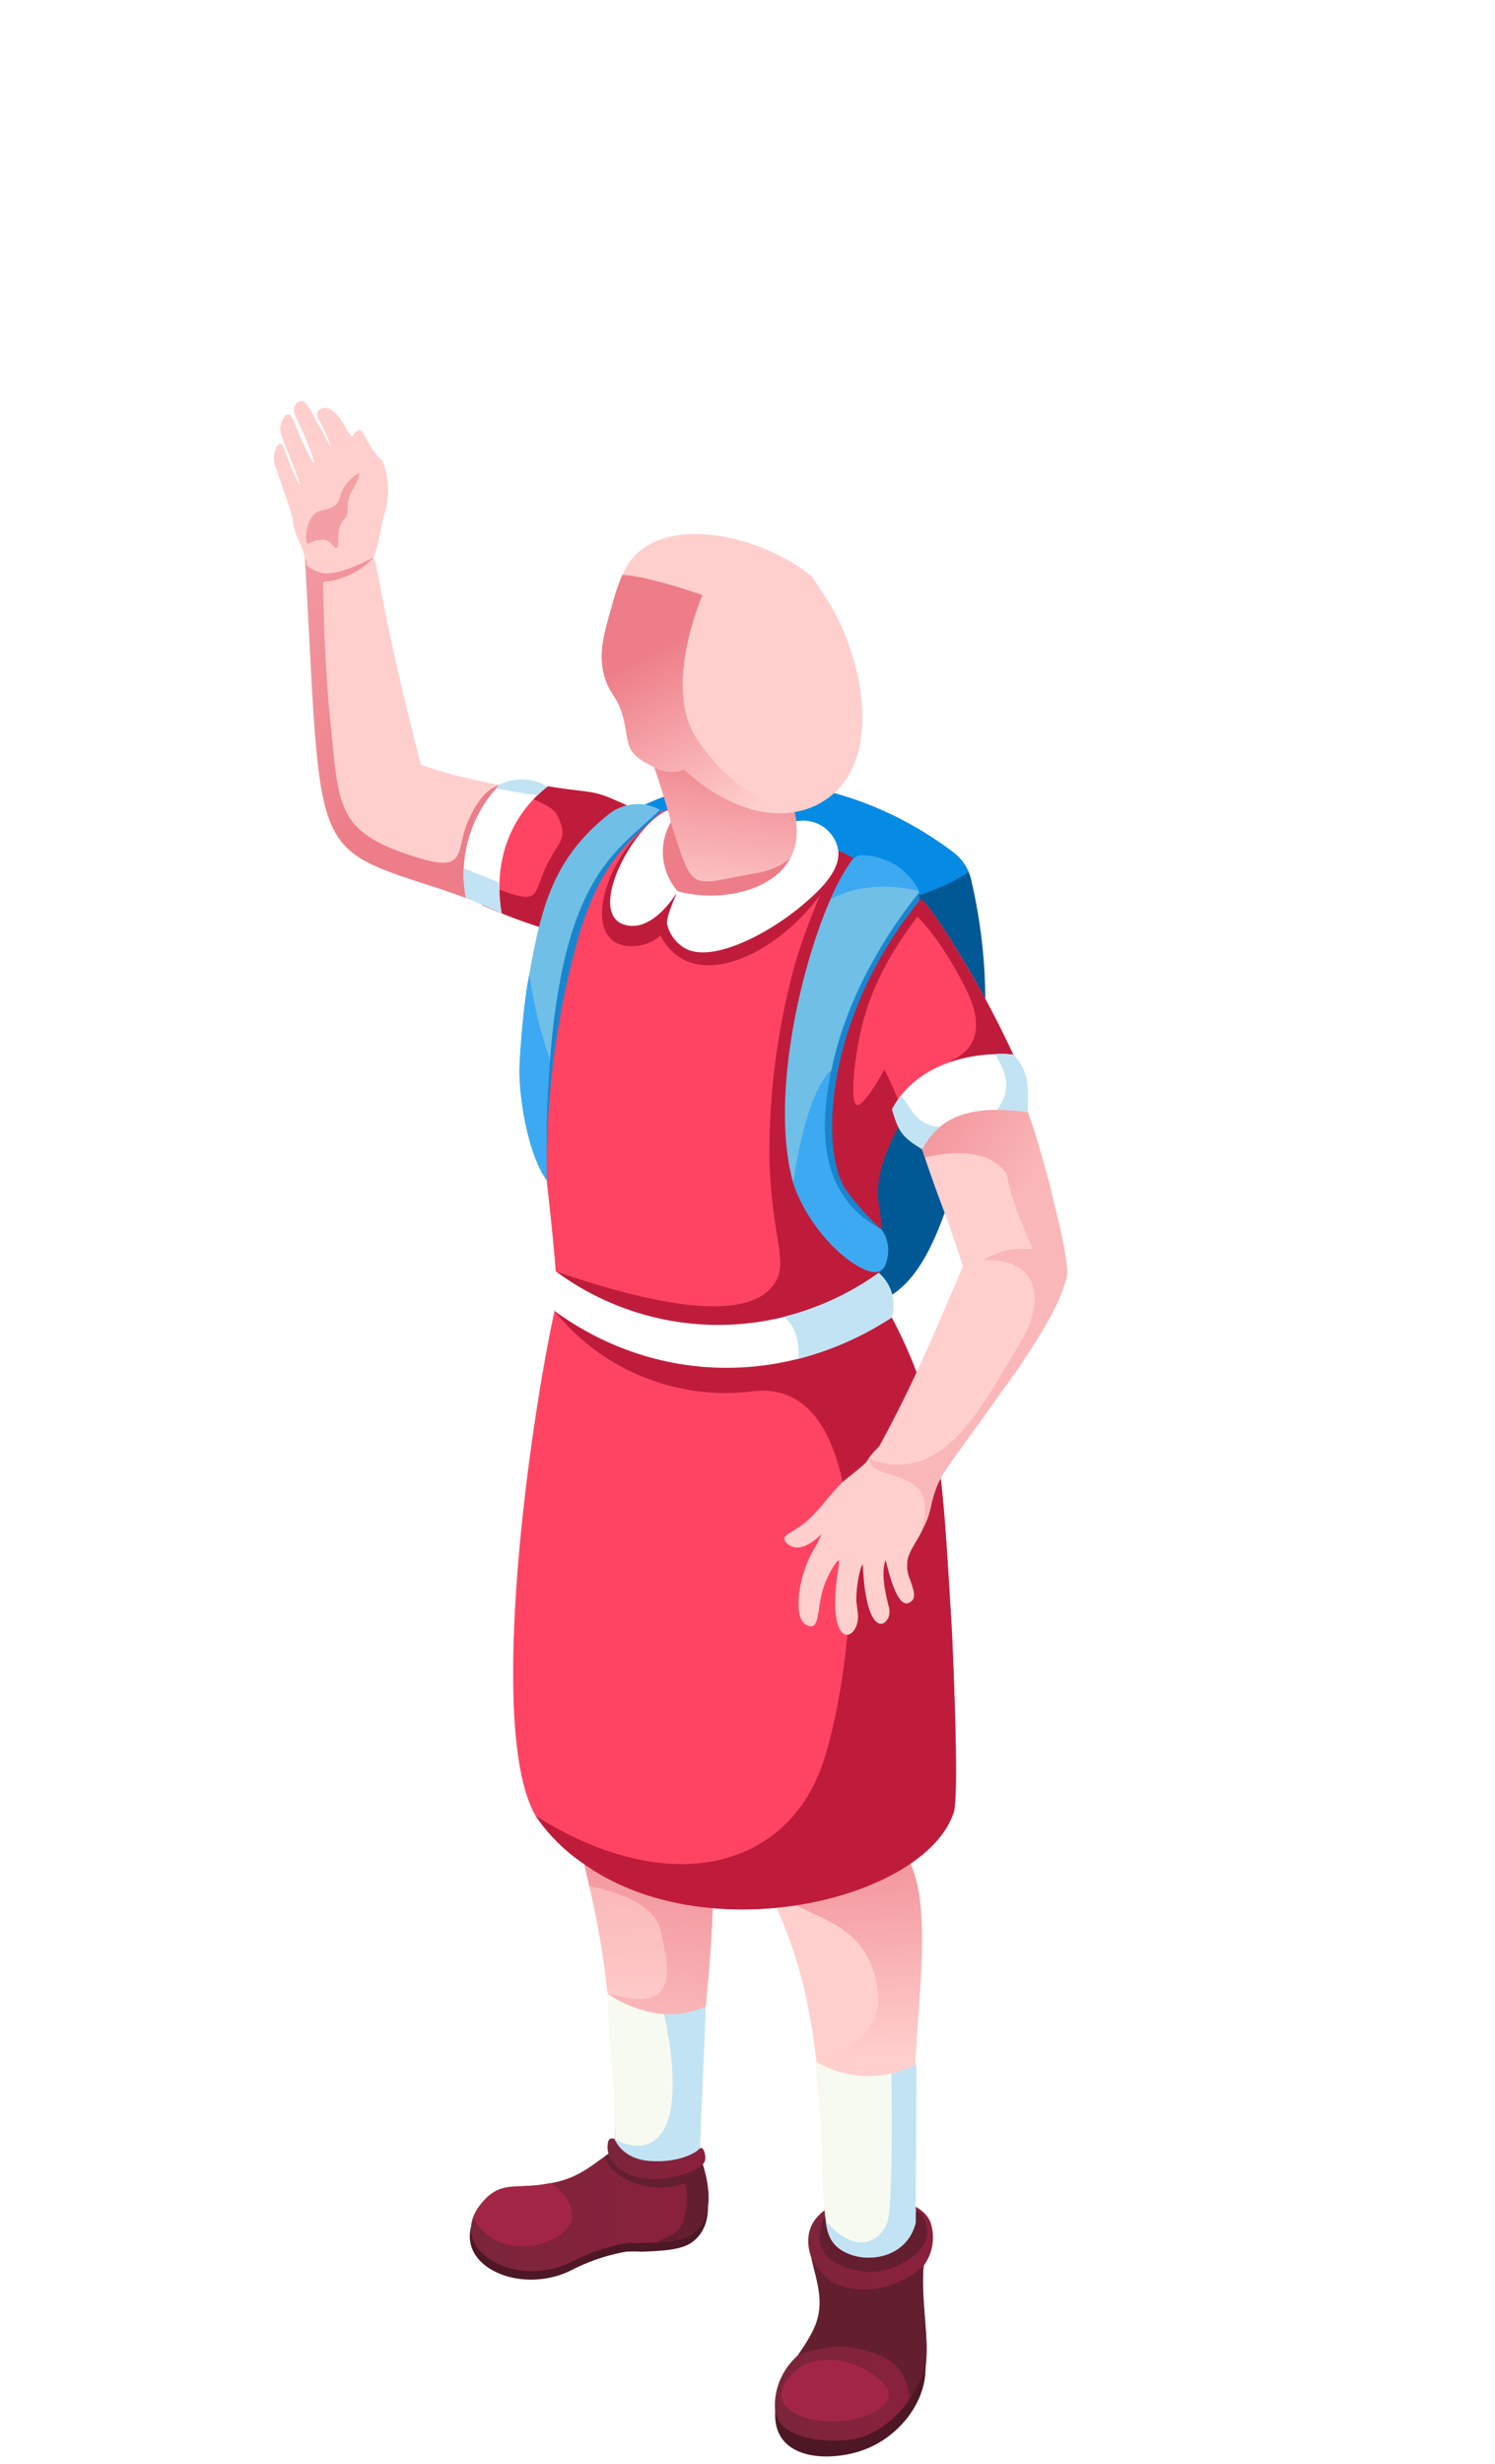 <svg id="Layer_1" data-name="Layer 1" xmlns="http://www.w3.org/2000/svg" xmlns:xlink="http://www.w3.org/1999/xlink" viewBox="0 0 291.72 480.53"><defs><style>.cls-1{mask:url(#mask);filter:url(#luminosity-noclip-5);}.cls-2,.cls-4,.cls-6,.cls-8{mix-blend-mode:multiply;}.cls-2{fill:url(#linear-gradient);}.cls-3{mask:url(#mask-2);filter:url(#luminosity-noclip-6);}.cls-4{fill:url(#linear-gradient-2);}.cls-5{mask:url(#mask-3);filter:url(#luminosity-noclip-7);}.cls-6{fill:url(#linear-gradient-3);}.cls-7{mask:url(#mask-4);filter:url(#luminosity-noclip-8);}.cls-8{fill:url(#linear-gradient-4);}.cls-9{fill:#005995;}.cls-10{fill:#068be5;}.cls-11{fill:#ffcfcd;}.cls-12{fill:url(#New_Gradient_Swatch_copy_11);}.cls-13{fill:#ff4463;}.cls-14{fill:#bf1c3c;}.cls-15{fill:url(#New_Gradient_Swatch_copy_11-2);}.cls-16{fill:#f49fa5;}.cls-17{fill:url(#New_Gradient_Swatch_copy_11-3);}.cls-18{fill:#fff;}.cls-19{fill:#c1e3f4;}.cls-20{fill:url(#New_Gradient_Swatch_copy_11-4);}.cls-21{fill:url(#linear-gradient-5);}.cls-22{fill:#a32546;}.cls-23{fill:#631e30;}.cls-24{fill:#4d1725;}.cls-25{fill:#f7faf1;}.cls-26{fill:url(#New_Gradient_Swatch_copy_11-5);}.cls-27{fill:url(#New_Gradient_Swatch_copy_11-6);}.cls-28{fill:url(#linear-gradient-6);}.cls-29{fill:url(#linear-gradient-7);}.cls-30{fill:url(#New_Gradient_Swatch_copy_11-7);}.cls-31{fill:url(#New_Gradient_Swatch_copy_11-8);}.cls-32{fill:url(#New_Gradient_Swatch_copy_11-9);}.cls-33{mask:url(#mask-5);}.cls-34{fill:url(#linear-gradient-8);}.cls-35{mask:url(#mask-6);}.cls-36{fill:url(#linear-gradient-9);}.cls-37{mask:url(#mask-7);}.cls-38{fill:url(#linear-gradient-10);}.cls-39{mask:url(#mask-8);}.cls-40{fill:url(#linear-gradient-11);}.cls-41{fill:url(#linear-gradient-12);}.cls-42{fill:url(#New_Gradient_Swatch_copy_11-10);}.cls-43{fill:#1985cf;}.cls-44{fill:#70bfe6;}.cls-45{fill:#3da9f2;}.cls-46{filter:url(#luminosity-noclip-4);}.cls-47{filter:url(#luminosity-noclip-3);}.cls-48{filter:url(#luminosity-noclip-2);}.cls-49{filter:url(#luminosity-noclip);}</style><filter id="luminosity-noclip" x="121.07" y="-8431.89" width="27.74" height="32766" filterUnits="userSpaceOnUse" color-interpolation-filters="sRGB"><feFlood flood-color="#fff" result="bg"/><feBlend in="SourceGraphic" in2="bg"/></filter><mask id="mask" x="121.07" y="-8431.89" width="27.74" height="32766" maskUnits="userSpaceOnUse"><g class="cls-49"/></mask><linearGradient id="linear-gradient" x1="-5896.48" y1="96.74" x2="-5874.03" y2="141.19" gradientTransform="matrix(-0.99, -0.16, -0.16, 0.99, -5668.56, -939.3)" gradientUnits="userSpaceOnUse"><stop offset="0" stop-color="#fafafa"/><stop offset="1" stop-color="#fff"/></linearGradient><filter id="luminosity-noclip-2" x="97.41" y="-8431.89" width="30.47" height="32766" filterUnits="userSpaceOnUse" color-interpolation-filters="sRGB"><feFlood flood-color="#fff" result="bg"/><feBlend in="SourceGraphic" in2="bg"/></filter><mask id="mask-2" x="97.41" y="-8431.89" width="30.47" height="32766" maskUnits="userSpaceOnUse"><g class="cls-48"/></mask><linearGradient id="linear-gradient-2" x1="-5850.09" y1="116.08" x2="-5904.06" y2="131.15" gradientTransform="matrix(-1, 0, 0, 1, -5760, 0)" xlink:href="#linear-gradient"/><filter id="luminosity-noclip-3" x="112.85" y="-8431.89" width="56.31" height="32766" filterUnits="userSpaceOnUse" color-interpolation-filters="sRGB"><feFlood flood-color="#fff" result="bg"/><feBlend in="SourceGraphic" in2="bg"/></filter><mask id="mask-3" x="112.85" y="-8431.89" width="56.31" height="32766" maskUnits="userSpaceOnUse"><g class="cls-47"/></mask><linearGradient id="linear-gradient-3" x1="-5878.76" y1="134.51" x2="-5918.04" y2="110" gradientTransform="matrix(-1, 0, 0, 1, -5760, 0)" xlink:href="#linear-gradient"/><filter id="luminosity-noclip-4" x="112.9" y="-8431.89" width="22.32" height="32766" filterUnits="userSpaceOnUse" color-interpolation-filters="sRGB"><feFlood flood-color="#fff" result="bg"/><feBlend in="SourceGraphic" in2="bg"/></filter><mask id="mask-4" x="112.9" y="-8431.89" width="22.32" height="32766" maskUnits="userSpaceOnUse"><g class="cls-46"/></mask><linearGradient id="linear-gradient-4" x1="-5875.94" y1="116.13" x2="-5904.88" y2="138" gradientTransform="matrix(-1, 0, 0, 1, -5760, 0)" xlink:href="#linear-gradient"/><linearGradient id="New_Gradient_Swatch_copy_11" x1="-5535.98" y1="-3092.53" x2="-5438.93" y2="-3042.29" gradientTransform="matrix(-0.5, -0.86, -0.86, 0.5, -5343.45, -3074.62)" gradientUnits="userSpaceOnUse"><stop offset="0" stop-color="#ed7d88"/><stop offset="1" stop-color="#ffcfcd"/></linearGradient><linearGradient id="New_Gradient_Swatch_copy_11-2" x1="-5430.64" y1="-3091.62" x2="-5460.05" y2="-3086.34" xlink:href="#New_Gradient_Swatch_copy_11"/><linearGradient id="New_Gradient_Swatch_copy_11-3" x1="-274.89" y1="-3256.88" x2="-299.99" y2="-3230.2" gradientTransform="matrix(0.5, 0.86, -0.86, 0.5, -2389.86, 2016.2)" xlink:href="#New_Gradient_Swatch_copy_11"/><linearGradient id="New_Gradient_Swatch_copy_11-4" x1="-5923.02" y1="346.32" x2="-5925.46" y2="401.87" gradientTransform="matrix(-1, 0, 0, 1, -5760, 0)" xlink:href="#New_Gradient_Swatch_copy_11"/><linearGradient id="linear-gradient-5" x1="-5654.75" y1="453.58" x2="-5623.89" y2="453.58" gradientTransform="matrix(-1, 0, 0, 1, -5472.68, 0)" gradientUnits="userSpaceOnUse"><stop offset="0" stop-color="#8c203c"/><stop offset="1" stop-color="#7a253b"/></linearGradient><linearGradient id="New_Gradient_Swatch_copy_11-5" x1="-5882.52" y1="288.4" x2="-5887.28" y2="396.82" gradientTransform="matrix(-1, 0, 0, 1, -5760, 0)" xlink:href="#New_Gradient_Swatch_copy_11"/><linearGradient id="New_Gradient_Swatch_copy_11-6" x1="-5891.8" y1="341.24" x2="-5878.99" y2="413.35" gradientTransform="matrix(-1, 0, 0, 1, -5760, 0)" xlink:href="#New_Gradient_Swatch_copy_11"/><linearGradient id="linear-gradient-6" x1="-5610.96" y1="430.43" x2="-5564.6" y2="430.43" xlink:href="#linear-gradient-5"/><linearGradient id="linear-gradient-7" x1="-5610.31" y1="421" x2="-5591.24" y2="421" xlink:href="#linear-gradient-5"/><linearGradient id="New_Gradient_Swatch_copy_11-7" x1="-5902.83" y1="144.26" x2="-5899.09" y2="178.43" gradientTransform="matrix(-1, 0, 0, 1, -5760, 0)" xlink:href="#New_Gradient_Swatch_copy_11"/><linearGradient id="New_Gradient_Swatch_copy_11-8" x1="-5894.8" y1="177.48" x2="-5881.04" y2="205.78" gradientTransform="matrix(-1, 0, 0, 1, -5760, 0)" xlink:href="#New_Gradient_Swatch_copy_11"/><linearGradient id="New_Gradient_Swatch_copy_11-9" x1="-5887.7" y1="126.62" x2="-5905.06" y2="158.78" gradientTransform="matrix(-1, 0, 0, 1, -5760, 0)" xlink:href="#New_Gradient_Swatch_copy_11"/><filter id="luminosity-noclip-5" x="121.07" y="85.9" width="27.74" height="27.74" filterUnits="userSpaceOnUse" color-interpolation-filters="sRGB"><feFlood flood-color="#fff" result="bg"/><feBlend in="SourceGraphic" in2="bg"/></filter><mask id="mask-5" x="121.07" y="85.9" width="27.74" height="27.74" maskUnits="userSpaceOnUse"><g class="cls-1"><circle class="cls-2" cx="134.94" cy="99.78" r="13.87" transform="translate(-14.19 22.81) rotate(-9.18)"/></g></mask><linearGradient id="linear-gradient-8" x1="-5896.48" y1="96.74" x2="-5874.03" y2="141.19" gradientTransform="matrix(-0.99, -0.16, -0.16, 0.99, -5668.56, -939.3)" gradientUnits="userSpaceOnUse"><stop offset="0" stop-color="#631e30"/><stop offset="1" stop-color="#4d1725"/></linearGradient><filter id="luminosity-noclip-6" x="97.41" y="98.41" width="30.47" height="44.2" filterUnits="userSpaceOnUse" color-interpolation-filters="sRGB"><feFlood flood-color="#fff" result="bg"/><feBlend in="SourceGraphic" in2="bg"/></filter><mask id="mask-6" x="97.41" y="98.41" width="30.47" height="44.2" maskUnits="userSpaceOnUse"><g class="cls-3"><path class="cls-4" d="M99.32,123.09c1.32,3.16,3.24,4.71,3.37,8.31a14.18,14.18,0,0,1-5.28,10.89c20.48,3.36,35.39-20.11,29-33.45-2.87-6-10.16-11.89-17.29-10.1C100.6,100.87,95.71,114.49,99.32,123.09Z"/></g></mask><linearGradient id="linear-gradient-9" x1="-5850.09" y1="116.08" x2="-5904.06" y2="131.15" gradientTransform="matrix(-1, 0, 0, 1, -5760, 0)" xlink:href="#linear-gradient-8"/><filter id="luminosity-noclip-7" x="112.85" y="96.05" width="56.31" height="61.94" filterUnits="userSpaceOnUse" color-interpolation-filters="sRGB"><feFlood flood-color="#fff" result="bg"/><feBlend in="SourceGraphic" in2="bg"/></filter><mask id="mask-7" x="112.85" y="96.05" width="56.31" height="61.94" maskUnits="userSpaceOnUse"><g class="cls-5"><path class="cls-6" d="M130.31,158c-.75-2.75-1.64-5.55-2.45-8.29a11.23,11.23,0,0,1-3.9-5.09c-.49-1.35-1.62-4.47.05-6.2a2.88,2.88,0,0,1,1.51-.86c2.73-.91,5,.64,6.57,3.12.38.7,3.93,2.54,3-1,0-.06-.66-2.48-.59-2.48a15.88,15.88,0,0,1-.27-3.39c.1-2,1.11-6,2.48-7.33,1.78-1.72,3.34-1,6-2.48,1.17-.62,4.08-2,5.44-5a9.08,9.08,0,0,0,.56-5.51c5.43-1.17,11,.71,14,5.68v0c.92,2,1.62,3.77,1.62,3.77.43.76,1.61,1.46,4.84,1.24a5.08,5.08,0,0,1-3.77-5.28c0-3.29-4.36-12.66-10.72-17.62-13.44-10.45-38.47-5.77-41.59,18.64C111.31,136.36,120,138.87,130.31,158Z"/></g></mask><linearGradient id="linear-gradient-10" x1="-5878.76" y1="134.51" x2="-5918.04" y2="110" gradientTransform="matrix(-1, 0, 0, 1, -5760, 0)" xlink:href="#linear-gradient-5"/><filter id="luminosity-noclip-8" x="112.9" y="97.03" width="22.32" height="60.95" filterUnits="userSpaceOnUse" color-interpolation-filters="sRGB"><feFlood flood-color="#fff" result="bg"/><feBlend in="SourceGraphic" in2="bg"/></filter><mask id="mask-8" x="112.9" y="97.03" width="22.32" height="60.95" maskUnits="userSpaceOnUse"><g class="cls-7"><path class="cls-8" d="M115.07,134.25c1.4,3.34,2.8,4.74,5.92,9.11A136.56,136.56,0,0,1,130.31,158c-.75-2.75-1.64-5.55-2.45-8.29a11.23,11.23,0,0,1-3.9-5.09c-.49-1.35-1.62-4.47.05-6.2a2.58,2.58,0,0,1,1.51-.86c2.73-.91,5,.64,6.57,3.12.38.7,3.93,2.54,3-1,0-.06-.66-2.48-.59-2.48a16.47,16.47,0,0,1-.27-3.39c-7.5-7.44-14.74-23.35-2.53-36.74C115.87,101.08,109.06,120,115.07,134.25Z"/></g></mask><linearGradient id="linear-gradient-11" x1="-5875.94" y1="116.13" x2="-5904.88" y2="138" gradientTransform="matrix(-1, 0, 0, 1, -5760, 0)" xlink:href="#linear-gradient-8"/><linearGradient id="linear-gradient-12" x1="-5912.83" y1="229.44" x2="-5961.32" y2="261.44" gradientTransform="matrix(-1, 0, 0, 1, -5760, 0)" gradientUnits="userSpaceOnUse"><stop offset="0" stop-color="#ed7d88"/><stop offset="0.71" stop-color="#fab7b9"/></linearGradient><linearGradient id="New_Gradient_Swatch_copy_11-10" x1="-710.42" y1="1405.73" x2="-710.11" y2="1405.45" gradientTransform="translate(261.66 -1268.01) rotate(-23.73)" xlink:href="#New_Gradient_Swatch_copy_11"/></defs><title>womanPhase1</title><path class="cls-9" d="M171.19,254c8.58-3.37,12.32-13.39,17.21-30.39A104.43,104.43,0,0,0,189.6,172a9.53,9.53,0,0,0-3.72-5.88c-21.11-15.87-47.75-17.8-65.29-6.25-2.63,1.74-5.93,3.8-8.66,7.81C92.24,196.63,143.45,264.91,171.19,254Z"/><path class="cls-10" d="M111.93,167.68c12.72,7.07,54.27,9.41,63.37,7.9a39.43,39.43,0,0,0,13.7-5.51,9.36,9.36,0,0,0-3.12-3.95C160.84,147.29,128,148.11,111.93,167.68Z"/><path class="cls-11" d="M59.46,108c3.44,59.88.54,56.91,26.93,65.51,3.41,1.21,7.68,2.77,12.41,4.29.07.11,6.91,2,7,2.06,6.46,1.72,12,3.05,19.44,3.34a6.09,6.09,0,0,0,5.74-3.27c9.09-18.06-9.12-22.3-28.48-25.88l-2.1-.41s-11.87-2-18.28-4.55c-8.06-31.11-8.23-39.07-9.31-40.31l0-.09c-.23,0-.49,0-.72,0A11.1,11.1,0,0,1,64.69,110,11.45,11.45,0,0,1,59.46,108Z"/><path class="cls-12" d="M59.46,108c3.44,59.88.53,56.91,26.93,65.51,15.54,5.52,21.1,6.83,21.1,6.83s-.25-25.53-.25-25.53l-2.83-.41c-6.23-3.77-10.29-.79-13.15,5.91-2.31,5.43-.13,9.79-9.08,7.14-16.3-4.82-16-9.48-17.61-25.54-.72-7.05-1.41-16.75-1.51-28.42a15.3,15.3,0,0,0,9.78-4.71l.09,0s-.07,0-.12,0l0,0C72.41,108.67,59.83,108,59.46,108Z"/><path class="cls-13" d="M94.1,176.5a111.62,111.62,0,0,0,14.73,5.36L115.74,166c2-2.34,5.67-6.19,7.29-8.58,0,0,0-.05-.11-.05-.73-.37-1.4-.68-2.13-1h-.05c-5.53-2.58-5.5-1.55-15.3-3.28-2.65-.57-3.17-.83-4.37-.31C94.36,155.51,92.24,168.51,94.1,176.5Z"/><path class="cls-14" d="M93.48,171.56a25.88,25.88,0,0,0,.62,4.94,111.62,111.62,0,0,0,14.73,5.36L115.74,166c2-2.34,5.67-6.19,7.29-8.58,0,0,0-.05-.11-.05-.73-.37-1.4-.68-2.13-1h-.05c-5.53-2.58-5.5-1.55-15.3-3.28-.31.63-2.13,1.1-2.08,1.72.16,1.56,3.9,1.66,5.36,4.16,2.09,4.18.72,4.8-1.3,8.38-3.4,6-1.72,8.69-7.28,7.07A32.48,32.48,0,0,1,93.48,171.56Z"/><path class="cls-15" d="M72.9,108.68c-2.35,1.34-7.23,3.49-9.69,3.1a6.65,6.65,0,0,1-3.29-1.47,24.39,24.39,0,0,0-1.52-4.71,11.72,11.72,0,0,1-1.3-4.48l0,0c-.2-1-2.76-8.44-3.07-9.34-1.32-2.55-.11-5.24.65-5.26.55,0,.8,1.26,1.93,4.06,2.2,5.26,3.09,6.16-.78-3.19-1.13-2.86-1.23-3.42-1.14-4.05.17-1.11.86-2.55,1.58-2.55,1,0,1.26,2.68,3.79,7.49,2.32,4.82,1,.42-1-4.06-1.24-2.69-2.15-4-1.51-5.17a1.64,1.64,0,0,1,1.43-.86c.85.11,2.47,3.28,2.82,4.09,1,1.68,1.92,3.37,2.87,5.06a30.23,30.23,0,0,0-1.74-4.19c-.68-1.27-1.33-2.22-.92-2.91a1.65,1.65,0,0,1,1.2-.7c1.08-.14,2.15.87,3,1.9a12.45,12.45,0,0,1,1.4,2.31c5.61,7.61,3.23,6.07,4.2,7.74a.8.8,0,0,0,.4.29c.58.21,2.84,1.76,2.49,6.09-.14,1.84.31,1.61-.14,4.18C73.57,107.33,72.9,108.68,72.9,108.68Z"/><path class="cls-16" d="M72.56,91.7c.08.18-1,.48-2,1.65A20,20,0,0,0,69,96.12c-.88,1.56-.89,1.35-1,1.75-.38,1.3.11,2.22-.62,3.18-.19.25-.33.28-.48.49-1.42,1.89-.53,5.09-1.25,5.33-.46.16-.81-1.24-2.18-1.54a4.57,4.57,0,0,0-2.29.26c-.78.27-.92.53-1.11.44-.72-.34-.43-5,1.91-6.21,1.09-.54,2.52-.33,3.64-1.5.85-.87.45-1.35,1.36-3a7.51,7.51,0,0,1,3.07-3C71.12,91.73,72.45,91.46,72.56,91.7Z"/><path class="cls-17" d="M74.64,89.93a15.61,15.61,0,0,1-2.72-3.48c-.85-1.49-1.11-2.54-1.78-2.56s-1.77,1.25-1.7,2.53c.08,1.62,1.31,3.6,1.61,4.89.69,3-2.89,4.61-2,8.09.65,2.71,3.36,3.37,6.07,3A15.19,15.19,0,0,0,74.64,89.93Z"/><path class="cls-18" d="M90.88,175c2.34,1.05,4.63,2,7,3.07-1.78-10.66,2.13-19.4,9-24.71a9.61,9.61,0,0,0-9.37-.36A25.19,25.19,0,0,0,90.88,175Z"/><path class="cls-19" d="M90.51,169.32a27.66,27.66,0,0,0,.37,5.72c2.34,1.05,4.63,2,7,3.07a31.25,31.25,0,0,1-.52-6Z"/><path class="cls-19" d="M96.76,153.77c3.17.57,8.06,1.4,8.16,1.25H105a19,19,0,0,1,1.82-1.62,9.61,9.61,0,0,0-9.37-.36C97.22,153.25,97,153.51,96.76,153.77Z"/><path class="cls-11" d="M148.24,364.75c6.45,14.32,12.59,24.51,12.59,69.81,1.39,1,6.16,2.18,10.51,1.46,5.46-.68,7.33-2.55,7.33-2.55-.69-5.2-.95-21.17.52-40.27,2.46-30.88-1.93-27.34-5.15-38.91l-25.64,10C148.35,364.49,148.29,364.59,148.24,364.75Z"/><path class="cls-20" d="M170.72,385.35c.36,1.4,1.45,5.46-.47,9.1-2.81,5.41-11,7.65-11,7.65.09,1.11.73,8.76.73,9.88,3.73,3.73,13.76,0,18.26-2.6.1-4.2.61-12,.93-16.18,2.46-30.88-1.93-27.34-5.15-38.91l-25.64,10c-.05.16-.11.26-.16.42C152.77,374.84,167,371.61,170.72,385.35Z"/><path class="cls-21" d="M152.94,474.94c3.91,5.49,17.4,5.85,24.28-4.62a1.94,1.94,0,0,1,.25-.47c6.13-9.24,1.78-17.34,2.77-28a9.32,9.32,0,0,0,1.33-8.47c-3.14-7.9-28.24-6.83-23.19,7.12,0,.28,1.24,5,1.24,5.2a13.76,13.76,0,0,1-1.34,9.66c-.05.06-.05.16-.1.21a9.1,9.1,0,0,1-.49.83c-1.24,2.61-2.54,3.13-4.05,5.2C150.34,466.29,150.69,471.72,152.94,474.94Z"/><path class="cls-22" d="M173.42,467.12c.11-1.7-1.81-3.11-3.19-4.11-4.23-3.09-11.22-4.2-15.25-.44-5.58,5.2-1.12,9.13,6.39,9.64C166.78,472.58,173.22,470.13,173.42,467.12Z"/><path class="cls-23" d="M155.76,459.19c4.72-1.39,8.22-2.3,13.35-.73,2.38.73,5.14,1.61,6.88,4.42a10.78,10.78,0,0,1,1.23,7.44,1.94,1.94,0,0,1,.25-.47c2-4.18,2.8-4.88,3.21-9.2.52-5.47-1-12.74-.44-18.82-5.73,5.35-13.43,5.7-18,3.12-1.73-1-3.22-3.54-3.91-4.47C160.8,449.72,160.77,451.94,155.76,459.19Z"/><path class="cls-24" d="M180.59,462.37c-.24,6.67-5.54,13.12-12.3,15.49s-17.8,1.91-17-7.9c.52,6.64,13.06,6.7,17.17,5.24,5.67-2,11.06-8.27,12.23-14.55C180.67,461.2,180.61,461.78,180.59,462.37Z"/><path class="cls-23" d="M159.82,436.59c.62,3.38,2.7,4.76,5.67,5.73a12.68,12.68,0,0,0,7.83.22c.34-.1,7.3-2.32,7.61-6.94a5.7,5.7,0,0,0-1.24-3.84c-2.76-2.45-17-3.21-19,1C160.37,432.94,159.82,436.59,159.82,436.59Z"/><path class="cls-25" d="M159.27,402.1c1.35,13.89.92,24.36,1.87,31.06.31,2.49.89,3.64,1.82,4.63,4.38,4.37,14,3,15.71-4.32q.09-15.45.16-30.9A20.28,20.28,0,0,1,159.27,402.1Z"/><path class="cls-19" d="M161.14,433.16c.46,3.69,2,6.08,6.4,6.86,4.87,1,9.92-1.4,11.13-6.55q.09-15.45.16-30.9a19.87,19.87,0,0,1-4.89,1.82c.05,3.43.36,26.11-.83,29.08C171.81,436.69,167.54,440.34,161.14,433.16Z"/><path class="cls-26" d="M106.78,305.59a522.82,522.82,0,0,0,7.33,52.54c.68,3.54.24,7,.87,9.75a162.86,162.86,0,0,1,4,25.76H119c.72,11.13,1.37,20,.74,26.29,5.83-1.09,16.65-.78,16.65-.78.22-4.66.68-14.29.68-19.24.33-8.66,1.91-16.58,2.18-34.5,3.28-10.9,3.39-22.15-1.14-35Z"/><path class="cls-27" d="M128.89,376.44c1.51,6.77,4.3,16.83-10.32,12.25.15,1.72.31,3.33.41,4.95H119c5.3,4.11,14.89,8.19,18.07,6.27.33-8.66,1.91-16.58,2.18-34.5,1-3.36,1.41-5.46,1.41-5.46-1-6.09-4-8.69-9.68-9.52-6.76-1-14.9,5-18,8,.68,3.54,1.35,6.66,2,9.41C115,367.88,127.38,369.73,128.89,376.44Z"/><path class="cls-24" d="M136.8,423.58c1.7,4.59,2.36,10.33-1.41,13.42-1.48,1.22-3.47,1.93-10.24,2.12a24.19,24.19,0,0,0-3,0,37.53,37.53,0,0,0-10.42,3.49c-10.13,5.26-23.54-.78-19.23-9.89Q114.46,427.41,136.8,423.58Z"/><path class="cls-28" d="M111.92,440.92a37.85,37.85,0,0,1,10.41-3.49c.91-.13.68.05,3,0,3.13-.14,7.84-.07,10.23-2.11,3.73-3,3-9.54,1.28-13.89-.09-.05-.18-.14-.27-.19-5.74-3.57-10-3.44-12.84-3.07-6.3.81-8,6.21-16.42,7.61-6,1.24-8.94-.36-12.24,2.71C85.32,437.79,100.15,447.09,111.92,440.92Z"/><path class="cls-22" d="M92.39,432.57a.33.33,0,0,0,.09.19c5.35,9,17.85,4.85,19,.23.59-2.48-1-5.48-4.11-7.25-6,1.24-8.94-.36-12.24,2.71A10.54,10.54,0,0,0,92.39,432.57Z"/><path class="cls-25" d="M118.57,388.69c.16,10.2,1.58,20.09,1.58,30.93,0,6.71,13.26,8.9,16.28,2.81l1.3-31.11a16.77,16.77,0,0,1-8.17,1.46C124.26,392.36,119.66,389.73,118.57,388.69Z"/><path class="cls-19" d="M120.1,417.23c.05.78.05,1.61.05,2.39,0,6.71,13.26,8.9,16.28,2.81l1.3-31.11a16.77,16.77,0,0,1-8.17,1.46s3.54,14.51.42,21.64C127.07,420.92,121,417.75,120.1,417.23Z"/><path class="cls-23" d="M128,437.3c4.68-.32,6.33-1,7.57-2,3.66-3,2.93-8.63,1.56-13.16l-4.5,2.61c2.29,1,1.33,7.66.19,9.54C132,435.74,129.43,436.56,128,437.3Z"/><path class="cls-23" d="M117.92,420.61c2.46,6.28,13.76,8.18,19.58,2.93a11.33,11.33,0,0,0-.64-2.15c-.09-.05-.18-.14-.27-.19-5,3.75-12.84,4-17.06-1.69A15.36,15.36,0,0,0,117.92,420.61Z"/><path class="cls-29" d="M119.92,417.13s-1.22-.52-1.31.91a4.4,4.4,0,0,0,.09,1.83c.92,3.1,4.88,6,11.74,4.82.68-.11,6.92-1.2,7.18-3.59.11-1.05-.45-2.81-1.2-2s-4.06,2.71-9.6,2.33S119.92,417.13,119.92,417.13Z"/><path class="cls-13" d="M104.51,354.11a34.92,34.92,0,0,0,9.1,9.15c24.24,17.59,66.85,7.18,72.47-9.78,1.16-3.25-.22-33.38-.42-36.83-1.91-31-2.1-42.23-12.69-61.65-10.38,8.65-29.16,12-40.52,10-11-1.82-20.09-7-24-10.36,0,.31-.16.57-.21.88C103.21,278.47,95,337.67,104.51,354.11Z"/><path class="cls-14" d="M104.51,354.11a34.92,34.92,0,0,0,9.1,9.15c24.24,17.59,66.85,7.18,72.47-9.78,1.16-3.25-.22-33.38-.42-36.83-1.91-31-2.1-42.23-12.69-61.65-10.38,8.65-29.16,12-40.52,10-11-1.82-20.09-7-24-10.36,0,.31-.16.57-.21.88l0,.21a42.88,42.88,0,0,0,38.61,15.61c25.12-3.07,20.55,51.55,13.83,72.15S131,370.81,104.51,354.11Z"/><path class="cls-13" d="M104,206.67c.05,2.81,5.77,45.47,4.47,48,2,2,18.57,12,38,8.89,4.37-.68,7.59,1.67,12.07-.77,5.93-3.24,11.25-7.95,13-14.52.52-2.18.26-3.33,0-8.9a222.23,222.23,0,0,1,0-23.77c.21-.42.37-.88.57-1.3,1.77,1.77,30.13-.62,28-3.28a194,194,0,0,0-10.5-21c-1.71-2.94-6.95-11.73-9.37-14.15C167,166.64,146.34,155.73,130.31,158h-.1c-10.44,1.54-14.57,6.92-19.62,16-5.25,9.62-6,19.19-6.39,24.81A68.47,68.47,0,0,0,104,206.67Z"/><path class="cls-14" d="M178.74,178.53s4.22,3.54,9.58,14-.84,13.37-2.55,14.26c-2,1,8.38,1.84,12.33-.26-2.4-5.2-5.21-10.77-8.53-16.49-.88-1.52-7.81-13.2-9.32-14.1C178.38,175.88,178.74,178.53,178.74,178.53Z"/><path class="cls-14" d="M108.43,247.93c13.24,12.33,32.55,19,50.08,14.83a28.65,28.65,0,0,0,8.16-3,17,17,0,0,0,4.48-4.53,5.24,5.24,0,0,1-1.61-2.44c-.63-1.88,1-2.81,1.92-4.58,1.33-2.41.49-10.71,0-13.42-.52-3.28,0-8.48,4.89-16.91a50,50,0,0,0-3.8-9.31c-1.51,2.91-4.31,7.18-5.3,6.92-1.46-.42-.52-8.38.41-13,2.09-10.36,6.92-18.24,13.22-26.11-1.74-1.74-15.11-9.72-16.86-10.3-1.49,2.24-7.11,15-9.31,23.46a139.75,139.75,0,0,0-4.58,36.57c.52,16,4,20.34.73,24.56C147.32,255.37,137,257.76,108.43,247.93Z"/><path class="cls-18" d="M108.3,255.73c19.84,14.37,45.2,14.59,65.71,1.2a8.29,8.29,0,0,0-2.55-8.69,53.34,53.34,0,0,1-63-.31A10.51,10.51,0,0,0,108.3,255.73Z"/><path class="cls-19" d="M152.84,256.82c2.53,1.55,3.08,5.25,3,8.17A62.69,62.69,0,0,0,174,256.93a8.29,8.29,0,0,0-2.55-8.69A54.87,54.87,0,0,1,152.84,256.82Z"/><path class="cls-14" d="M124.64,184.41a7.62,7.62,0,0,0,4.21-2c7.28,14,29.42.45,35.69-16-1.29-.64-1.34-.72-2.91-1.41a8.38,8.38,0,0,1-2.66-.41c-12.93,15.54-34.63,16.54-28.71-5.93a3,3,0,0,0,.05-.68c-.05,0-.05.05-.1.05C117.11,165.89,112.24,186.2,124.64,184.41Z"/><path class="cls-30" d="M132.88,180.74c15-7.5,23.66-8.91,23.66-13.9-.11-1-2.61-15.53-3.26-16.28-2.93-3.32-8.6-1.49-17.87-2.84-2.61-.39-6.38-1.08-9-1.73,1.34,3.75,2.68,7.77,3.9,12C132,164,131.6,181.05,132.88,180.74Z"/><path class="cls-31" d="M132.24,173.79c-3,10.62,14.47,2.48,19.86-2.78,1.88-1.83,3.36-3.94,3.12-4.18s-1.31,1.07-3.5,2.15a16.24,16.24,0,0,1-4.7,1.4c-12.77,2.31-11.65,3.84-16.13-10l-2.16-1.4C122.69,167.14,125.78,181.84,132.24,173.79Z"/><path class="cls-18" d="M130.32,158c-7.25,3.11-16.49,21.33-7.62,22.52,5.09.68,9.21-6.16,9.54-6.72a11.61,11.61,0,0,1-1.35-13.45A14.35,14.35,0,0,0,130.32,158Z"/><path class="cls-18" d="M132.24,173.79c-.3.72-2.34,5-2.06,6.5a7.52,7.52,0,0,0,3,4.34c5.09,3.61,16.58-2.35,23.41-8.13,2.89-2.46,7.7-6.64,6.93-10.95a6.94,6.94,0,0,0-8.19-5.37C157.1,172.92,141.72,176.53,132.24,173.79Z"/><path class="cls-11" d="M118,132.09c1.17,3.75,2.59,3.6,3.7,8.24,1.18,4.85,0,6.44,5.9,9.25a7,7,0,0,0,5.93.47c8.7,8.35,21.83,12.24,30,3.88s4.81-26.42-2.52-37.59l-2.56-3.89c-8.69-7.26-26.09-12-34.12-4.54-2.86,2.65-3.85,6.56-5,10.51C117.94,123.31,116.61,127.48,118,132.09Z"/><path class="cls-32" d="M118,132.09c1.17,3.75,2.59,3.6,3.7,8.24,1.18,4.85,0,6.44,5.9,9.25a7,7,0,0,0,5.93.47c.79.76,10.74,10.23,21.44,8.3,0-.19-.19-.31-.54-.28-2.37.16-12.4-4.33-18.72-14.4s1.36-27.62,1.36-27.62-10.89-3.85-15.66-3.91a50.08,50.08,0,0,0-2.08,6.28C117.94,123.31,116.61,127.48,118,132.09Z"/><g class="cls-33"><circle class="cls-34" cx="134.94" cy="99.78" r="13.87" transform="translate(-14.19 22.81) rotate(-9.18)"/></g><g class="cls-35"><path class="cls-36" d="M99.32,123.09c1.32,3.16,3.24,4.71,3.37,8.31a14.18,14.18,0,0,1-5.28,10.89c20.48,3.36,35.39-20.11,29-33.45-2.87-6-10.16-11.89-17.29-10.1C100.6,100.87,95.71,114.49,99.32,123.09Z"/></g><g class="cls-37"><path class="cls-38" d="M130.31,158c-.75-2.75-1.64-5.55-2.45-8.29a11.23,11.23,0,0,1-3.9-5.09c-.49-1.35-1.62-4.47.05-6.2a2.88,2.88,0,0,1,1.51-.86c2.73-.91,5,.64,6.57,3.12.38.7,3.93,2.54,3-1,0-.06-.66-2.48-.59-2.48a15.88,15.88,0,0,1-.27-3.39c.1-2,1.11-6,2.48-7.33,1.78-1.72,3.34-1,6-2.48,1.17-.62,4.08-2,5.44-5a9.08,9.08,0,0,0,.56-5.51c5.43-1.17,11,.71,14,5.68v0c.92,2,1.62,3.77,1.62,3.77.43.76,1.61,1.46,4.84,1.24a5.08,5.08,0,0,1-3.77-5.28c0-3.29-4.36-12.66-10.72-17.62-13.44-10.45-38.47-5.77-41.59,18.64C111.31,136.36,120,138.87,130.31,158Z"/></g><g class="cls-39"><path class="cls-40" d="M115.07,134.25c1.4,3.34,2.8,4.74,5.92,9.11A136.56,136.56,0,0,1,130.31,158c-.75-2.75-1.64-5.55-2.45-8.29a11.23,11.23,0,0,1-3.9-5.09c-.49-1.35-1.62-4.47.05-6.2a2.58,2.58,0,0,1,1.51-.86c2.73-.91,5,.64,6.57,3.12.38.7,3.93,2.54,3-1,0-.06-.66-2.48-.59-2.48a16.47,16.47,0,0,1-.27-3.39c-7.5-7.44-14.74-23.35-2.53-36.74C115.87,101.08,109.06,120,115.07,134.25Z"/></g><path class="cls-11" d="M181.92,291.62a15.08,15.08,0,0,1-1.51,5.87s-.71,1.46-.73,1.47c-.74,1.54-2.34,3.62-2.62,5.42,0,.1-.06.14,0,.24h0a6.53,6.53,0,0,0,.24,2.69,26.66,26.66,0,0,1,1,3.05c.16,1.16-.09,1.54-.21,1.65-2.57,2.86-4.36-4.08-5.28-7.8-1,2.79.08,6.88.56,8.91a3.44,3.44,0,0,1,0,2.3c-1.2,2.61-4.5,2-5-10.28-.37,0-1.25,3.46-1.28,6.86,0,.32.3,2.49.32,2.74.38,4.88-5.33,7.57-4.31-5.05.3-3.33.85-5.22.54-5.35s-1.89,2.33-2.81,4.85c-1.58,4.37-.63,9.22-3.54,7.68-1.72-1-1.48-4.24-1.4-5.71a23.15,23.15,0,0,1,2.72-8.67,24,24,0,0,0,1.71-3.34s-3.27,3.47-5.74,2.46c-.53-.2-1.52-.8-1.51-1.57s1.47-1.2,3.6-2.78c3.18-2.4,5.49-6.39,8.47-8.84,6.4-5.07,2.33-2.23,6.49-6.44,0,0,.06-.06.1-.11l0,0c1.74-1.65,1.94.2,3.49,2,1.78,2,4.1.49,5.72,2.37C182.27,287.73,181.87,289.62,181.92,291.62Z"/><path class="cls-11" d="M170.73,283.56c.08.09,4.46,4.53,4.58,4.53s4.59,4.59,4.63,4.63H180l1.51,1.51c1.92-7.65,2.1-5.73,13.94-22.84,3.15-3.77,11.31-16.49,12.44-21.54,1.45-1.77-2.24-15-2.71-17.22a0,0,0,0,0,0,0l-.57-2.44-.06-.06c-2.74-10.45-4-12.79-5.51-18V212c-1-2.6-1.15-3.08-2.08-5.25l-18,10.92a5.23,5.23,0,0,0-.73,1.3c1,3.29,1.23,3.74,2.24,6.77h0c3,9,4.37,11.49,7.44,21.27C183.44,257.1,178.86,269,170.73,283.56Z"/><path class="cls-41" d="M169.54,284.45c.26,2.24,3,2.7,5.67,3.59a.15.15,0,0,0,.1,0c4.36,1.52,6.52,4.07,4.37,10.82,0-.07.83-1.56.83-1.61a13.81,13.81,0,0,0,1-3.07,8,8,0,0,1,.26-1c0-.05,0-.1,0-.21.63-2.51,1.41-4.74,5-9.52,6.56-9.6,19.26-25.31,21.12-33.66,1.45-1.77-2.24-15-2.71-17.22a0,0,0,0,0,0,0l-.57-2.44-.06-.06c-2.72-10.4-4-12.79-5.51-18V212c-1-2.6-1.15-3.08-2.08-5.25l-18,10.92a5.23,5.23,0,0,0-.73,1.3c1,3.29,1.23,3.74,2.24,6.77,3-.73,10.2-2,14.31,1.45,3.38,2.86-.42.21,6.76,16.44a14.78,14.78,0,0,0-9.68,2.14c10.25-.52,12.64,7.07,7.18,16.17C191.49,274.36,184.11,290.05,169.54,284.45Z"/><path class="cls-42" d="M177,304.64a.42.42,0,0,0,0-.13.25.25,0,0,0,0,.12Z"/><path class="cls-18" d="M174.06,216.35c1.25,4.11,1.77,5.31,5.88,7.75,2.86-5.21,7.78-9,20.6-7.23.2-4.52.36-8-2.7-11.08a.58.58,0,0,1-.16-.1,14.89,14.89,0,0,0-3.54-.11C186.05,205.84,177.88,209.08,174.06,216.35Z"/><path class="cls-19" d="M194.51,216.45a43.92,43.92,0,0,1,6,.42c.2-4.52.36-8-2.7-11.08a.58.58,0,0,1-.16-.1,14.89,14.89,0,0,0-3.54-.11C196.63,209.27,197.3,213,194.51,216.45Z"/><path class="cls-19" d="M174.06,216.35c1.25,4.11,1.77,5.31,5.88,7.75a16.2,16.2,0,0,1,3.43-4.37,6.19,6.19,0,0,1-2.91-.73c-2.55-1.4-3.48-4.31-4.68-5.3A16.13,16.13,0,0,0,174.06,216.35Z"/><path class="cls-43" d="M102.48,218.9a58.83,58.83,0,0,0,4.21,11.27A166.05,166.05,0,0,1,113,182.28c4.65-15.46,10.83-18.85,16-24.05a1.51,1.51,0,0,0-1.35-.6c-2,0-4.49-.39-6.31,0-4.26,1-7.44,7.43-8,8.24C104,178.8,102.07,203.05,102.48,218.9Z"/><path class="cls-44" d="M101.39,207.56c-.27,6.38,1.7,17.71,5.3,22.63a207.46,207.46,0,0,1,.63-23.57c2.9-36.67,13.55-40.81,21.43-48.69a8.64,8.64,0,0,0-4.89-1.09,9.2,9.2,0,0,0-4.58,1.56c-11.92,9.22-13.8,19.39-16.33,33.4A152.87,152.87,0,0,0,101.39,207.56Z"/><path class="cls-45" d="M101.39,207.56c-.27,6.38,1.7,17.71,5.3,22.63a207.46,207.46,0,0,1,.63-23.57,85.14,85.14,0,0,1-4-16.59C102.49,193,101.53,204,101.39,207.56Z"/><path class="cls-43" d="M155.11,216.49c.58,14.64,4.56,26,17.42,30.54l-.51-7.24a53.58,53.58,0,0,1-6.83-7.59c-5.2-7.15-4.58-33.44,14.18-56.49a8.51,8.51,0,0,0,0-1.89c-.45-.09-.91-.18-1.37-.24a12.58,12.58,0,0,0-11.22-4.82C161.52,178.89,154.3,196.26,155.11,216.49Z"/><path class="cls-44" d="M154.76,230.61s.05.1.05.15c3.65,10.82,13.95,18.78,17,17.06,1.35-.78,1.45-3.59,1.5-3.79a7.19,7.19,0,0,0-1.3-4.22c-11.58-6.22-12.51-18.1-9.83-31.11h.05c3.59-17.37,14-30.79,17.12-34.64a12.69,12.69,0,0,0-11.19-7C162.51,167,148.46,207.9,154.76,230.61Z"/><path class="cls-45" d="M162.1,175.36c5-2.81,11.55-2.92,17.11-1.62a.18.18,0,0,0,.16.06,12.61,12.61,0,0,0-11.19-7,2.49,2.49,0,0,0-2.13,1.2A38,38,0,0,0,162.1,175.36Z"/><path class="cls-45" d="M154.81,230.76c3.65,10.82,13.95,18.78,17,17.06,1.35-.78,1.45-3.59,1.5-3.79a7.19,7.19,0,0,0-1.3-4.22c-11.58-6.22-12.51-18.1-9.83-31.11C158.09,212.4,155.49,224.88,154.81,230.76Z"/></svg>